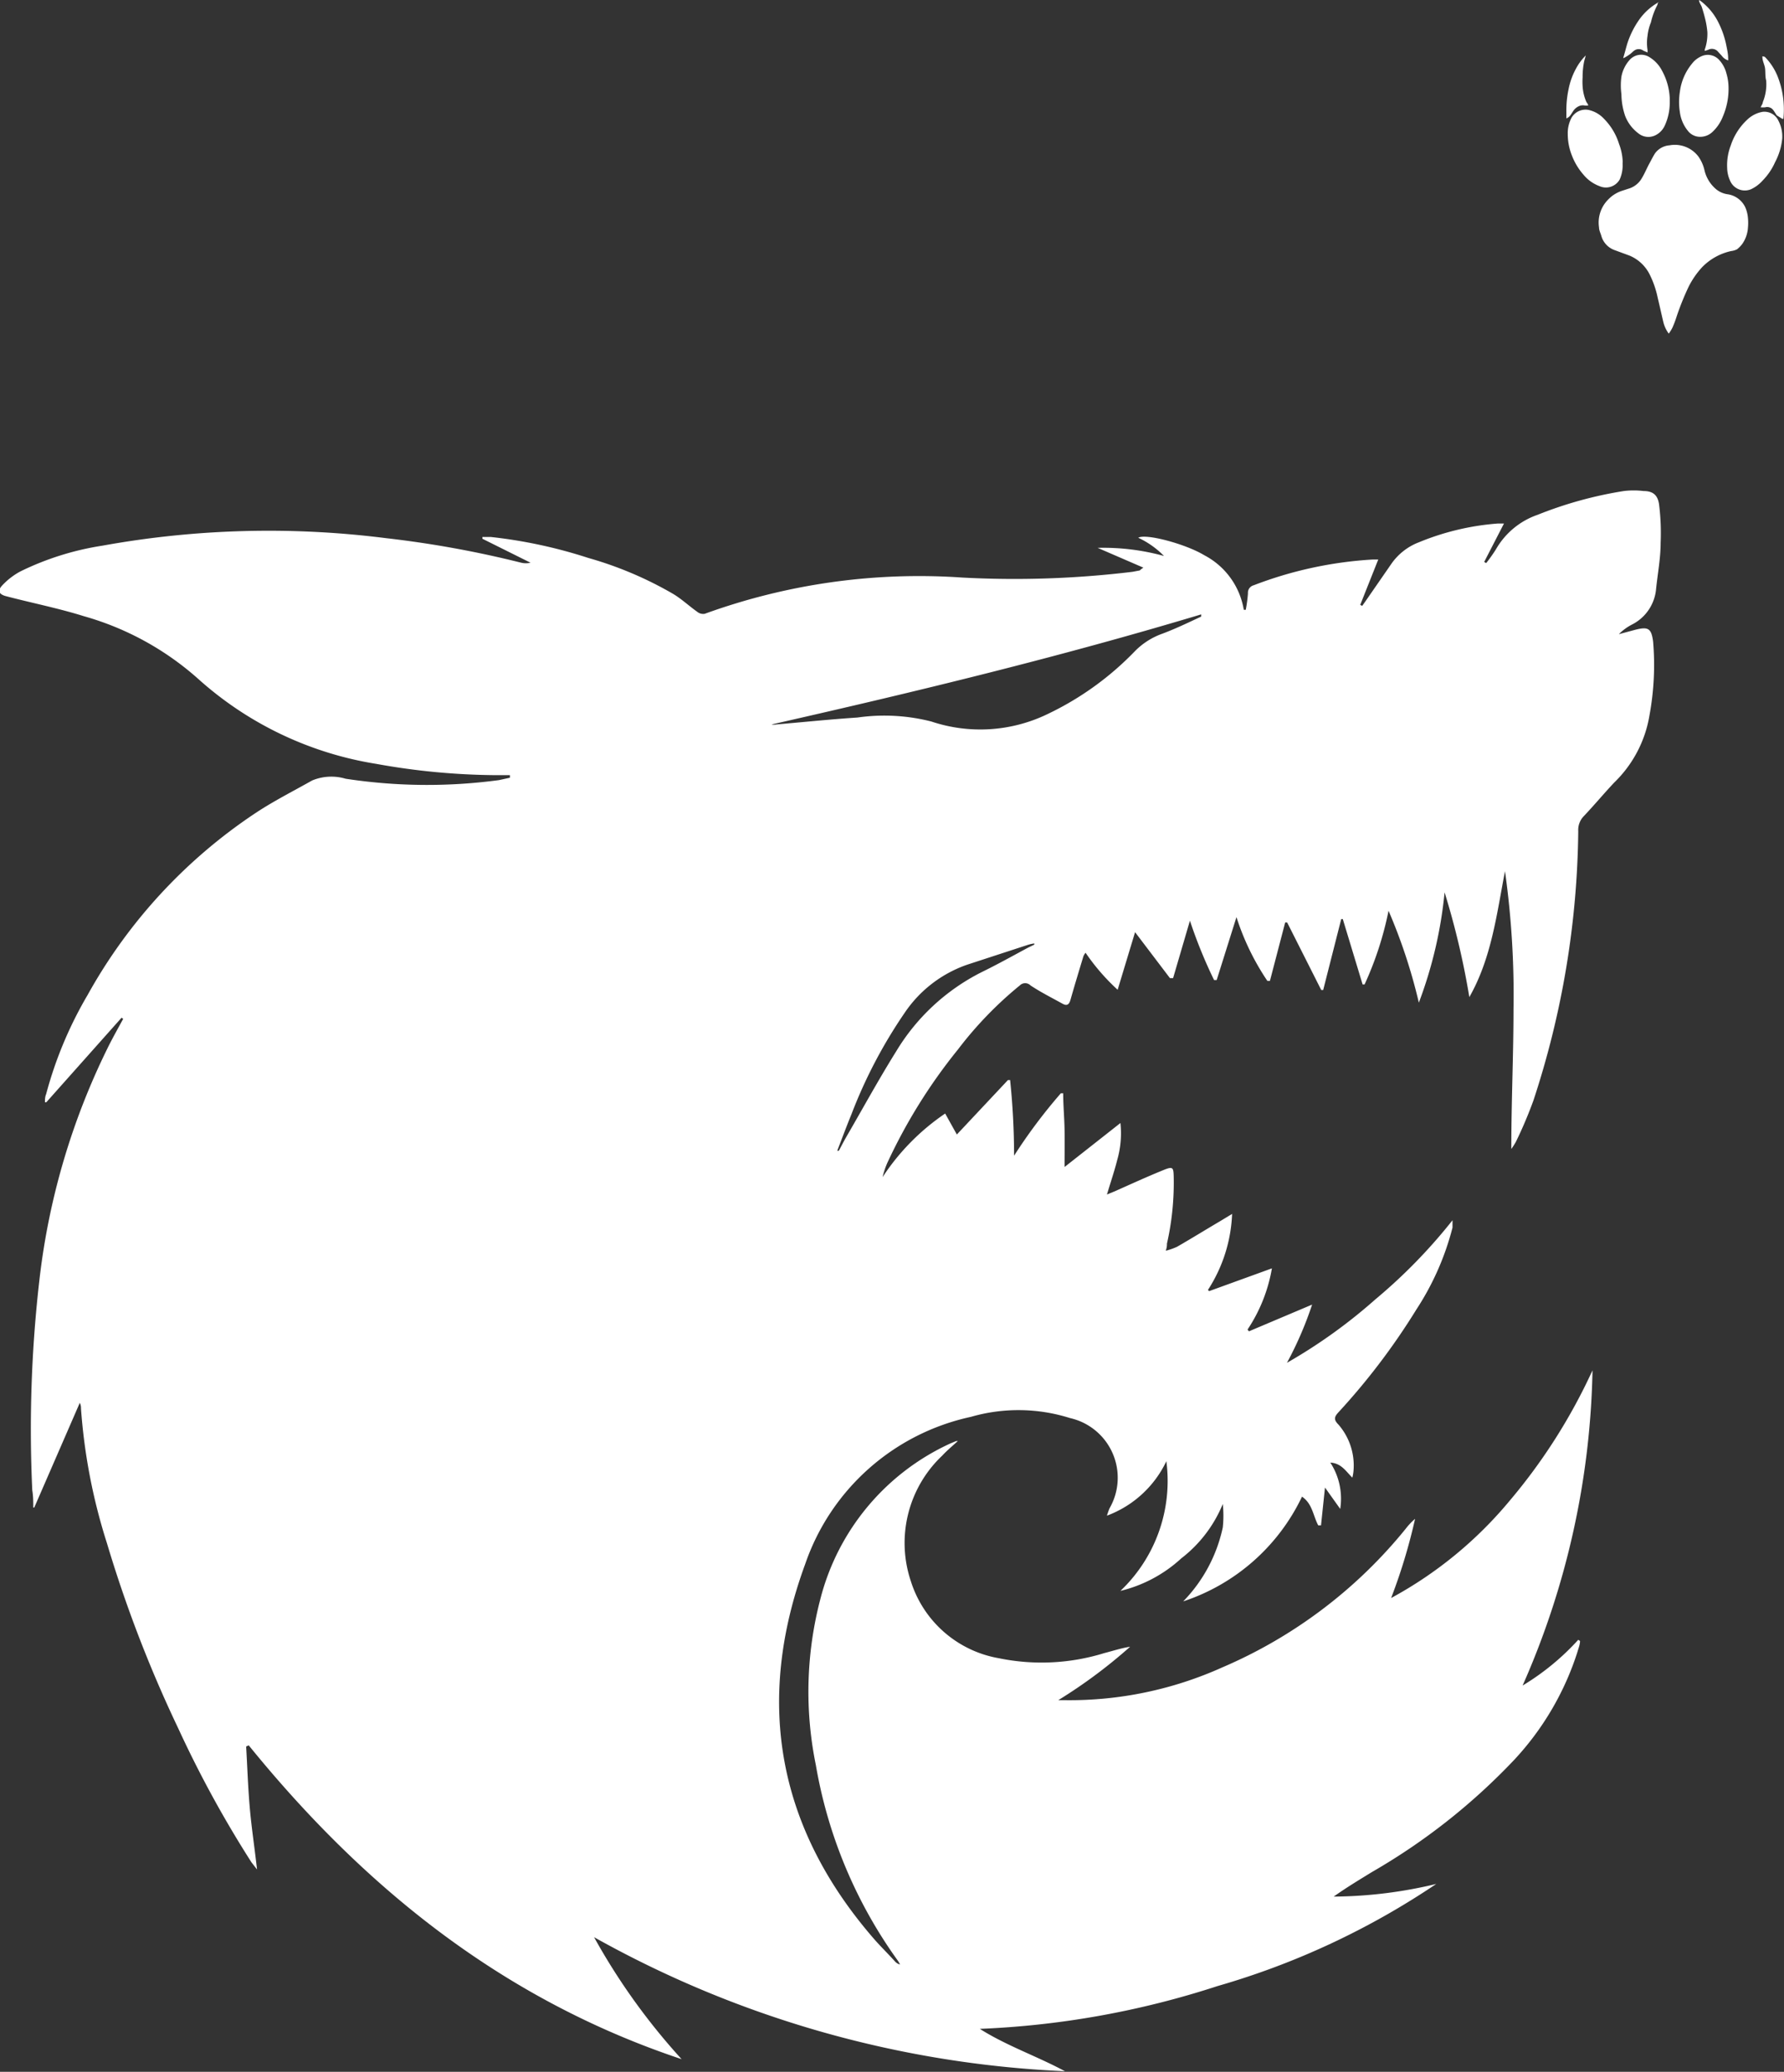 <svg xmlns="http://www.w3.org/2000/svg" viewBox="0 0 90.09 104.64"><rect x="0" y="0" width="90.09" height="104.64" fill="#333333" stroke="none"/><defs><style>.cls-1{fill:#fff;}</style></defs><g id="Layer_2" data-name="Layer 2"><g id="Layer_1-2" data-name="Layer 1"><path class="cls-1" d="M88.13,10.46a1.17,1.17,0,0,0-.9-.65,1.18,1.18,0,0,1-.54-.23,1.78,1.78,0,0,1-.62-1,1.94,1.94,0,0,0-.3-.67,1.49,1.49,0,0,0-1.46-.57,1,1,0,0,0-.73.4c-.11.17-.2.36-.3.54s-.23.49-.37.72a1.14,1.14,0,0,1-.61.51l-.4.13a1.69,1.69,0,0,0-.7.45,1.64,1.64,0,0,0-.45,1.4c0,.15.08.29.12.44a1.07,1.07,0,0,0,.66.7l.76.28a2,2,0,0,1,1,.92,4.76,4.76,0,0,1,.42,1.2c.1.41.19.83.29,1.25a1.65,1.65,0,0,0,.27.57s0,0,0,0a2,2,0,0,0,.19-.31,5.37,5.37,0,0,0,.21-.56,13.64,13.64,0,0,1,.6-1.49,4.28,4.28,0,0,1,.69-1,2.91,2.91,0,0,1,1.46-.81.88.88,0,0,0,.3-.09,1.43,1.43,0,0,0,.27-.28,1.61,1.61,0,0,0,.28-.82,2.46,2.46,0,0,0,0-.47A1.66,1.66,0,0,0,88.13,10.46Z"/><path class="cls-1" d="M81.79,9.07a1.75,1.75,0,0,0,.15-.81,1.08,1.08,0,0,0,0-.18,2.8,2.8,0,0,0-.18-.81A3.11,3.11,0,0,0,81,6a1.5,1.5,0,0,0-.79-.45.82.82,0,0,0-.84.38,1.65,1.65,0,0,0-.2.84,2.93,2.93,0,0,0,.2,1.06,3.22,3.22,0,0,0,.6,1,1.9,1.9,0,0,0,.8.57A.8.8,0,0,0,81.79,9.07Z"/><path class="cls-1" d="M82.07,5.86a2,2,0,0,0,.66.87.8.8,0,0,0,.85.11,1,1,0,0,0,.49-.5,2.75,2.75,0,0,0,.25-1.18s0-.13,0-.21a3.18,3.18,0,0,0-.39-1.38,1.72,1.72,0,0,0-.63-.68.78.78,0,0,0-1,.13,1.75,1.75,0,0,0-.42.85,3.33,3.33,0,0,0,0,.89A3.48,3.48,0,0,0,82.07,5.86Z"/><path class="cls-1" d="M89,5.65a1.49,1.49,0,0,0-.74.37,3.1,3.1,0,0,0-.86,1.33,2.79,2.79,0,0,0-.18,1.14,1.61,1.61,0,0,0,.14.62.81.81,0,0,0,1.06.45A1.8,1.8,0,0,0,89,9.13a3.14,3.14,0,0,0,.64-.94A3.19,3.19,0,0,0,90,7a1.72,1.72,0,0,0-.19-.9A.78.78,0,0,0,89,5.65Z"/><path class="cls-1" d="M85.23,6.6a.78.78,0,0,0,.64.31.89.89,0,0,0,.6-.24A2.1,2.1,0,0,0,87,5.89a3.53,3.53,0,0,0,.29-1.44,2.62,2.62,0,0,0-.11-.75,1.57,1.57,0,0,0-.39-.7A.77.77,0,0,0,86,2.81a1.21,1.21,0,0,0-.56.41,2.78,2.78,0,0,0-.61,1.43,3.24,3.24,0,0,0,0,1A1.87,1.87,0,0,0,85.23,6.6Z"/><path class="cls-1" d="M82.28,2.76c.09-.06.16-.14.24-.2a.39.39,0,0,1,.47,0l.21.09s0-.09,0-.12a2.24,2.24,0,0,1,0-.73,2.44,2.44,0,0,1,.17-.67A3.62,3.62,0,0,1,83.7.24s0-.09.08-.14h0a3,3,0,0,0-1,.89,4.5,4.5,0,0,0-.6,1.2c-.07.23-.13.48-.21.74H82A2.71,2.71,0,0,0,82.28,2.76Z"/><path class="cls-1" d="M86.12,1a4.22,4.22,0,0,1,.1.62,2.41,2.41,0,0,1-.13.88.15.15,0,0,0,0,.07l.16-.05a.41.41,0,0,1,.47.05l.23.25a.63.63,0,0,0,.32.23.31.31,0,0,0,0-.1c0-.24-.06-.49-.11-.74a4.55,4.55,0,0,0-.38-1.07A3.06,3.06,0,0,0,85.88.05L85.8,0c0,.13.1.24.14.36S86.07.78,86.12,1Z"/><path class="cls-1" d="M79.29,5.84c.07-.09.12-.19.19-.28s.28-.29.55-.23a.79.79,0,0,0,.17,0c0-.07-.06-.13-.09-.18a2.35,2.35,0,0,1-.19-.79,3.53,3.53,0,0,1,0-.46A3.85,3.85,0,0,1,80,3.09l.08-.29h0l0,0a2.75,2.75,0,0,0-.48.64,3.61,3.61,0,0,0-.39,1.07,5.15,5.15,0,0,0-.11,1.17c0,.1,0,.19,0,.3A.46.46,0,0,0,79.29,5.84Z"/><path class="cls-1" d="M90.08,5.35A4.48,4.48,0,0,0,89.82,4a3,3,0,0,0-.7-1.13L89,2.84l0,.05c0,.18.1.36.13.54s0,.42.06.64a2.38,2.38,0,0,1-.17,1.09c0,.08-.07.16-.11.26a1.6,1.6,0,0,0,.23,0,.38.38,0,0,1,.4.13c.07.09.12.19.19.28L90,6s.06,0,.06,0C90.08,5.79,90.09,5.57,90.08,5.35Z"/><path class="cls-1" d="M57.74,28.67l-2.31-1a11.53,11.53,0,0,1,3.35.41,4.44,4.44,0,0,0-1.3-.92c.39-.23,2.43.33,3.33.88a3.81,3.81,0,0,1,2,2.76l.1,0a7.53,7.53,0,0,0,.11-.83.39.39,0,0,1,.29-.41,19.94,19.94,0,0,1,6-1.3l.29,0-.91,2.29.1.05.17-.24,1.3-1.88a3,3,0,0,1,1.39-1.09,13,13,0,0,1,4-.95l.3,0-1,1.94.1.06a7.9,7.9,0,0,0,.49-.69A3.89,3.89,0,0,1,77.65,26,20.15,20.15,0,0,1,82,24.8a4.18,4.18,0,0,1,1,0c.51,0,.74.24.79.75a11.62,11.62,0,0,1,.07,1.86c0,.79-.15,1.56-.23,2.34a2.23,2.23,0,0,1-1.21,1.79,2.62,2.62,0,0,0-.67.49l.82-.22c.66-.17.82-.08.91.59a14,14,0,0,1-.18,3.71,6.11,6.11,0,0,1-1.78,3.41c-.52.55-1,1.13-1.53,1.69a1,1,0,0,0-.29.77,44.86,44.86,0,0,1-2.26,13.59,21.3,21.3,0,0,1-.89,2.1,3.69,3.69,0,0,1-.23.36c0-2.42.11-4.74.11-7.06A44.7,44.7,0,0,0,76,44c-.42,2.18-.68,4.39-1.8,6.36a39.86,39.86,0,0,0-1.25-5.29,21.62,21.62,0,0,1-1.3,5.57A27.53,27.53,0,0,0,70.12,46a16.87,16.87,0,0,1-1.21,3.72h-.1l-1-3.3h-.08L66.82,50h-.1L65,46.59h-.1l-.77,2.95H64a12.65,12.65,0,0,1-1.56-3.22l-1,3.18h-.13a24.47,24.47,0,0,1-1.22-3l-.85,2.9-.16,0-1.76-2.32-.88,2.91a10.68,10.68,0,0,1-1.62-1.87.73.73,0,0,0-.11.18c-.22.73-.44,1.45-.65,2.19-.07.25-.18.33-.41.2-.54-.3-1.1-.58-1.61-.92a.38.38,0,0,0-.54,0A19,19,0,0,0,48.38,53a27.35,27.35,0,0,0-3.57,5.73,4.06,4.06,0,0,0-.24.72,11.5,11.5,0,0,1,3.16-3.21l.59,1.06,2.58-2.75.11,0a37.29,37.29,0,0,1,.2,3.82,26.93,26.93,0,0,1,2.36-3.15l.12,0c0,.62.06,1.24.07,1.86s0,1.24,0,1.86l2.82-2.22a4.85,4.85,0,0,1-.16,1.86c-.14.56-.33,1.11-.52,1.75l.39-.16c.83-.37,1.66-.75,2.5-1.09.43-.17.47-.12.48.33a13.87,13.87,0,0,1-.34,3.4c0,.09,0,.18-.06.36a3.37,3.37,0,0,0,.57-.2c.73-.42,1.44-.86,2.17-1.29l.61-.37A7.6,7.6,0,0,1,61,65.15l.06.06,3.17-1.15A8,8,0,0,1,63,67.15l.07.09,3.19-1.35a18.1,18.1,0,0,1-1.27,2.94,26.65,26.65,0,0,0,4.46-3.2,27.06,27.06,0,0,0,3.9-4c0,.13,0,.25,0,.37a13.77,13.77,0,0,1-1.82,4.13,33.86,33.86,0,0,1-3.94,5.2c-.2.22-.26.36,0,.62a3.15,3.15,0,0,1,.76,2.34,1.88,1.88,0,0,1-.06.34c-.33-.33-.56-.73-1.11-.76a3.35,3.35,0,0,1,.5,2.34l-.77-1.08-.2,1.91h-.14c-.26-.48-.29-1.09-.82-1.45a10.18,10.18,0,0,1-6,5.29,7.63,7.63,0,0,0,2-3.74,5.78,5.78,0,0,0,0-1.18,6.65,6.65,0,0,1-2.1,2.75,6.94,6.94,0,0,1-3.07,1.64,7.66,7.66,0,0,0,2.32-6.55,5.41,5.41,0,0,1-3,2.75,3.66,3.66,0,0,1,.13-.37,3.09,3.09,0,0,0-2-4.56,8.64,8.64,0,0,0-5-.06,11.39,11.39,0,0,0-8.37,7.44c-2.57,7-1.37,13.39,3.54,19,.33.37.69.72,1,1.07a.53.53,0,0,0,.25.15,1.62,1.62,0,0,0-.1-.18,23.74,23.74,0,0,1-4.15-9.89,18.48,18.48,0,0,1,.23-8.4A11.87,11.87,0,0,1,48,72.9l.29-.12.08,0c-.27.25-.54.47-.78.73A6.07,6.07,0,0,0,46,79.87a5.68,5.68,0,0,0,4.44,3.88,10.71,10.71,0,0,0,5.33-.26c.43-.11.85-.25,1.3-.32a25.71,25.71,0,0,1-3.63,2.7l.38,0a18.78,18.78,0,0,0,7.89-1.65,24.15,24.15,0,0,0,9.27-7,3.3,3.3,0,0,1,.48-.51,28.43,28.43,0,0,1-1.21,4,20.41,20.41,0,0,0,6-4.93,28.68,28.68,0,0,0,4.17-6.57,41.22,41.22,0,0,1-3.53,15.92,12.52,12.52,0,0,0,2.81-2.31l.09.06c0,.18-.08.37-.13.55a14.42,14.42,0,0,1-3.21,5.47,31.59,31.59,0,0,1-7.17,5.65c-.65.4-1.3.79-1.93,1.24a22.67,22.67,0,0,0,5.18-.64,39.11,39.11,0,0,1-11.05,5.16,44.46,44.46,0,0,1-12,2.16c1.36.86,2.89,1.38,4.3,2.14A53.42,53.42,0,0,1,30,97.84,32.42,32.42,0,0,0,34.42,104c-9-3-16-8.63-21.86-15.85l-.13.06c.06,1,.09,2,.18,3.05s.24,2,.37,3.16l-.28-.36A56,56,0,0,1,9,87.29a64.92,64.92,0,0,1-3.6-9.35,29.11,29.11,0,0,1-1.31-6.8c0-.08,0-.15-.06-.29l-2.3,5.29H1.68c0-.29,0-.58-.05-.87A66,66,0,0,1,2,64.56a35.61,35.61,0,0,1,3.52-11.8c.22-.43.46-.86.7-1.3l-.08-.06-3.8,4.27-.07,0c0-.14,0-.27.06-.41a20.06,20.06,0,0,1,2.09-5A26.39,26.39,0,0,1,13,41c.89-.58,1.84-1.06,2.76-1.58a2.52,2.52,0,0,1,1.69-.09,27.19,27.19,0,0,0,7.75.07l.55-.12v-.13c-.25,0-.5,0-.75,0a35,35,0,0,1-6-.57,17.6,17.6,0,0,1-9-4.3,14.65,14.65,0,0,0-5.77-3.16c-1.28-.4-2.59-.66-3.89-1-.38-.09-.49-.27-.23-.55a3.54,3.54,0,0,1,.92-.71,14.36,14.36,0,0,1,4.14-1.3,47.11,47.11,0,0,1,14.32-.38,52.57,52.57,0,0,1,6.83,1.24,1,1,0,0,0,.47,0l-2.43-1.21,0-.09h.42a24.48,24.48,0,0,1,4.93,1.06A18.58,18.58,0,0,1,34,30c.43.26.8.61,1.21.9a.47.47,0,0,0,.38.1,31.71,31.71,0,0,1,13-1.83,49.45,49.45,0,0,0,8.6-.29l.37-.07S57.61,28.75,57.74,28.67Zm2.92,2.47,0-.11c-7.15,2.15-14.41,3.91-21.7,5.56a.69.69,0,0,0,.24,0c1.37-.12,2.73-.26,4.1-.35a9.6,9.6,0,0,1,3.73.2,7.79,7.79,0,0,0,5.86-.37,15.17,15.17,0,0,0,4.43-3.19,3.66,3.66,0,0,1,1.31-.85C59.29,31.79,60,31.45,60.66,31.14ZM52.23,47.71l0-.06a2.06,2.06,0,0,0-.32.07l-3.06,1a6.29,6.29,0,0,0-3.17,2.44A24.61,24.61,0,0,0,43,56.27c-.25.61-.48,1.23-.72,1.85l.08,0c.13-.24.25-.48.39-.72.83-1.43,1.62-2.88,2.5-4.29a10.6,10.6,0,0,1,4.3-4c.8-.39,1.57-.82,2.35-1.24Z"/></g></g></svg>